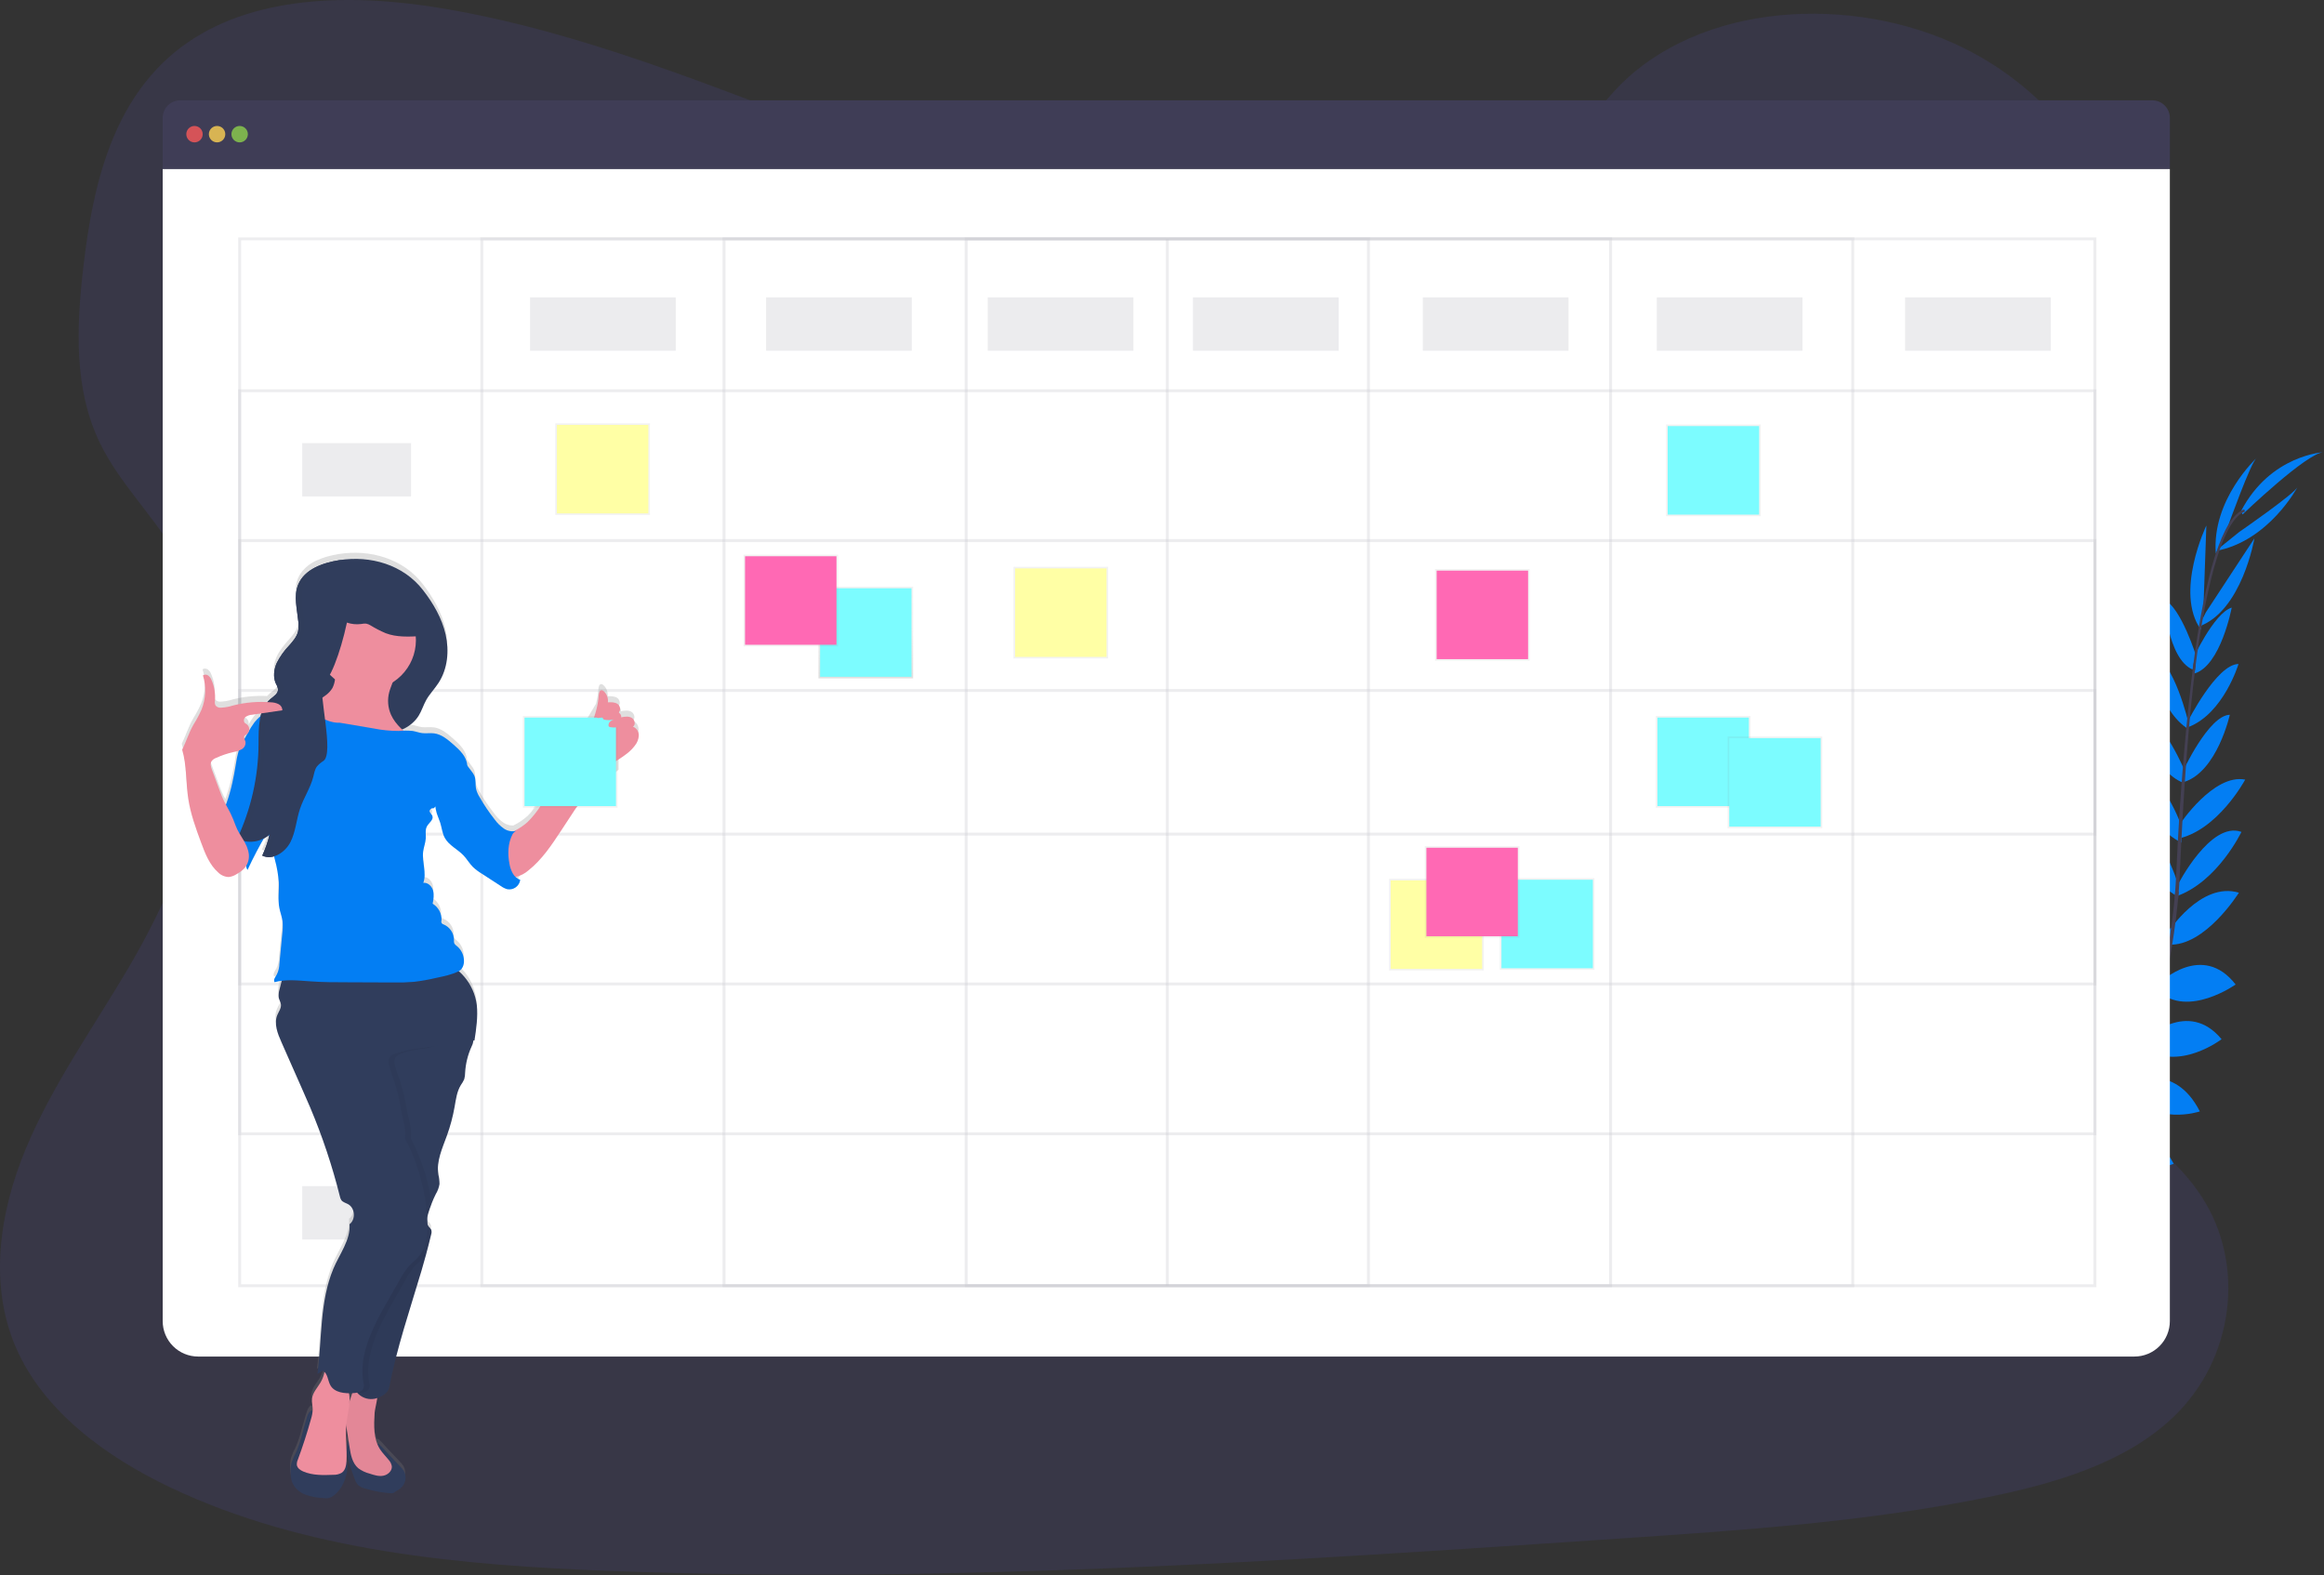 <svg width="785" height="532" viewBox="0 0 785 532" fill="none" xmlns="http://www.w3.org/2000/svg">
<rect x="0" y="0" width="785" height="532" fill="#333333" stroke="none"/>
<path opacity="0.1" d="M424.729 77.847C376.487 77.77 330.006 62.783 285.536 46.104C241.065 29.424 196.948 10.825 149.579 2.846C119.077 -2.284 84.485 -1.937 60.728 16.281C37.873 33.813 31.328 62.907 28.195 89.819C25.845 110.047 24.791 131.295 33.859 149.831C40.16 162.705 50.905 173.325 58.51 185.602C84.971 228.305 69.269 282.654 43.786 326.203C31.828 346.591 17.817 366.161 8.798 387.762C-0.22 409.363 -3.874 433.875 5.443 455.247C14.691 476.439 35.488 491.892 57.733 502.436C102.994 523.926 155.59 528.653 206.778 530.574C320.107 534.83 433.609 527.246 546.814 519.621C588.705 516.806 630.784 513.964 671.796 505.555C694.568 500.89 718.007 493.937 734.117 478.575C754.567 459.081 758.671 427.158 743.691 404.163C718.554 365.557 652.586 358.098 634.493 316.38C624.531 293.413 632.989 267.161 645.488 245.074C672.309 197.734 718.582 155.391 719.213 102.345C719.643 65.909 695.414 30.298 659.339 14.354C621.516 -2.381 570.051 1.737 543.687 32.572C516.54 64.322 467.328 77.916 424.729 77.847Z" fill="#6C63FF"/>
<path d="M664.697 433.958C664.697 433.958 656.177 428.336 647.734 432.336C647.734 432.336 650.333 437.348 661.023 436.87L664.697 433.958Z" fill="#037EF3"/>
<path d="M665.744 434.263C665.744 434.263 668.337 444.135 661.841 450.852C661.841 450.852 657.931 446.776 661.841 436.807L665.744 434.263Z" fill="#037EF3"/>
<path d="M676.371 424.787C676.371 424.787 675.74 416.385 656.787 419.172C656.787 419.172 656.697 424.593 663.352 427.158C670.007 429.723 673.051 427.56 676.371 424.787Z" fill="#037EF3"/>
<path d="M677.536 424.724C677.536 424.724 685.557 427.303 678.409 445.085C678.409 445.085 673.12 443.899 672.17 436.828C671.221 429.757 674.063 427.303 677.536 424.724Z" fill="#037EF3"/>
<path d="M688.274 412.815C688.274 412.815 689.355 398.999 669.979 400.42C669.979 400.42 668.593 412.898 684.849 416.135L688.274 412.815Z" fill="#037EF3"/>
<path d="M701.078 397.217C701.078 397.217 698.416 381.564 679.054 386.23C679.054 386.23 678.978 399.768 697.91 400.954L701.078 397.217Z" fill="#037EF3"/>
<path d="M710.429 381.093C710.429 381.093 705.986 365.842 686.797 370.41C686.797 370.41 691.359 384.122 709.154 383.914L710.429 381.093Z" fill="#037EF3"/>
<path d="M719.316 365.349C719.316 365.349 714.97 349.523 696.44 354.258C696.44 354.258 702.624 369.294 718.096 368.032L719.316 365.349Z" fill="#037EF3"/>
<path d="M725.05 350.39C725.05 350.39 721.708 331.062 704.454 335.319C704.454 335.319 709.473 352.927 723.795 353.204L725.05 350.39Z" fill="#037EF3"/>
<path d="M730.415 332.317C730.415 332.317 726.408 312.803 708.925 318.452C708.925 318.452 715.781 336.885 729.181 334.979L730.415 332.317Z" fill="#037EF3"/>
<path d="M733.743 315.492C733.743 315.492 727.372 295.985 713.861 296.512C713.861 296.512 720.377 317.121 732.578 319.388L733.743 315.492Z" fill="#037EF3"/>
<path d="M735.857 299.084C735.857 299.084 728.925 275.597 717.93 277.406C717.93 277.406 722.727 295.361 735.469 302.737L735.857 299.084Z" fill="#037EF3"/>
<path d="M737.036 279.479C737.036 279.479 730.54 259.902 719.705 259.126C719.705 259.126 724.128 278.384 736.814 284.561L737.036 279.479Z" fill="#037EF3"/>
<path d="M738.374 261.226C738.374 261.226 730.27 241.629 723.123 241.192C723.123 241.192 726.637 260.478 737.68 264.443L738.374 261.226Z" fill="#037EF3"/>
<path d="M739.268 244.229C739.268 244.229 734.263 222.919 727.122 221.186C727.122 221.186 728.107 238.586 738.554 245.816L739.268 244.229Z" fill="#037EF3"/>
<path d="M741.964 221.983C741.964 221.983 736.724 205.026 730.921 202.441C730.921 202.441 732.072 222.433 740.627 226.135L741.964 221.983Z" fill="#037EF3"/>
<path d="M744.204 207.376L745.264 177.471C745.264 177.471 734.436 200.035 743.406 212.652L744.204 207.376Z" fill="#037EF3"/>
<path d="M752.585 177.658C752.585 177.658 760.39 155.814 762.29 154.601C762.29 154.601 746.969 168.764 748.467 186.995L752.585 177.658Z" fill="#037EF3"/>
<path d="M688.801 412.718C688.801 412.718 702.541 410.915 702.125 430.34C702.125 430.34 689.709 432.357 685.66 416.302L688.801 412.718Z" fill="#037EF3"/>
<path d="M701.723 396.697C701.723 396.697 717.604 396.642 716.28 416.524C716.28 416.524 702.956 418.901 698.554 400.448L701.723 396.697Z" fill="#037EF3"/>
<path d="M710.582 382.361C710.582 382.361 724.994 375.602 734.221 393.044C734.221 393.044 720.904 398.68 709.313 385.176L710.582 382.361Z" fill="#037EF3"/>
<path d="M719.642 365.495C719.642 365.495 734.394 358.299 743.06 375.346C743.06 375.346 727.691 380.642 718.422 368.192L719.642 365.495Z" fill="#037EF3"/>
<path d="M724.862 350.805C724.862 350.805 739.067 337.239 750.401 350.965C750.401 350.965 735.892 362.126 724.204 353.828L724.862 350.805Z" fill="#037EF3"/>
<path d="M729.611 331.853C729.611 331.853 743.905 317.988 755.15 332.49C755.15 332.49 739.108 343.88 729.105 334.764L729.611 331.853Z" fill="#037EF3"/>
<path d="M732.287 314.938C732.287 314.938 743.295 297.607 756.252 301.482C756.252 301.482 744.834 319.832 732.412 319.014L732.287 314.938Z" fill="#037EF3"/>
<path d="M735.531 298.973C735.531 298.973 746.623 277.143 757.111 280.949C757.111 280.949 749.118 297.725 735.247 302.654L735.531 298.973Z" fill="#037EF3"/>
<path d="M736.294 278.377C736.294 278.377 747.697 261.199 758.38 263.292C758.38 263.292 749.063 280.713 735.191 283.347L736.294 278.377Z" fill="#037EF3"/>
<path d="M737.167 260.838C737.167 260.838 745.999 241.566 753.188 241.393C753.188 241.393 748.945 260.54 737.757 264.083L737.167 260.838Z" fill="#037EF3"/>
<path d="M738.914 243.806C738.914 243.806 748.737 224.284 756.12 224.25C756.12 224.25 751.094 240.936 739.247 245.525L738.914 243.806Z" fill="#037EF3"/>
<path d="M740.398 223.182C740.398 223.182 747.746 207.03 753.826 205.2C753.826 205.2 750.151 224.887 741.202 227.466L740.398 223.182Z" fill="#037EF3"/>
<path d="M745.084 206.808L761.5 181.796C761.5 181.796 757.299 206.468 742.685 211.605L745.084 206.808Z" fill="#037EF3"/>
<path d="M756.356 179.668C756.356 179.668 775.441 166.497 776.127 164.362C776.127 164.362 766.422 182.815 748.398 186.073L756.356 179.668Z" fill="#037EF3"/>
<path d="M757.493 173.741C757.493 173.741 779.406 152.674 785 152.702C785 152.702 766.928 153.526 756.966 172.618L757.493 173.741Z" fill="#037EF3"/>
<path d="M740.605 226.309L741.403 226.413C745.52 194.177 751.524 175.114 758.31 172.77L758.047 172.015C750.858 174.51 744.827 193.283 740.605 226.309Z" fill="#444053"/>
<path d="M734.554 303.375L735.76 303.479C736.009 300.47 736.204 297.385 736.335 294.321C737.486 267.639 739.275 243.147 741.618 224.783L740.924 223.917C738.574 242.315 736.287 267.556 735.136 294.266C734.997 297.316 734.803 300.38 734.554 303.375Z" fill="#444053"/>
<path d="M642.195 449.306C642.41 449.209 663.643 439.733 685.681 417.113C698.591 403.867 709.319 388.658 717.466 372.053C727.649 351.305 733.861 325.808 735.947 301.039L734.692 301.628C730.013 357.218 704.703 395.214 684.572 415.9C662.749 438.319 641.758 447.705 641.55 447.788L642.195 449.306Z" fill="#444053"/>
<path d="M726.998 33.882H60.888C59.314 33.882 57.804 34.507 56.692 35.62C55.579 36.733 54.954 38.242 54.954 39.816V57.105H732.932V39.816C732.932 38.242 732.306 36.733 731.194 35.62C730.081 34.507 728.571 33.882 726.998 33.882Z" fill="#3F3D56"/>
<path d="M54.954 57.105V446.173C54.954 449.346 56.214 452.39 58.458 454.634C60.702 456.878 63.745 458.138 66.919 458.138H720.966C724.14 458.138 727.183 456.878 729.427 454.634C731.671 452.39 732.932 449.346 732.932 446.173V57.105H54.954Z" fill="white"/>
<path opacity="0.8" d="M65.699 48.086C67.23 48.086 68.472 46.845 68.472 45.313C68.472 43.782 67.23 42.54 65.699 42.54C64.167 42.54 62.926 43.782 62.926 45.313C62.926 46.845 64.167 48.086 65.699 48.086Z" fill="#FA5959"/>
<path opacity="0.8" d="M73.324 48.086C74.856 48.086 76.097 46.845 76.097 45.313C76.097 43.782 74.856 42.54 73.324 42.54C71.793 42.54 70.551 43.782 70.551 45.313C70.551 46.845 71.793 48.086 73.324 48.086Z" fill="#FED253"/>
<path opacity="0.8" d="M80.95 48.086C82.481 48.086 83.723 46.845 83.723 45.313C83.723 43.782 82.481 42.54 80.95 42.54C79.418 42.54 78.177 43.782 78.177 45.313C78.177 46.845 79.418 48.086 80.95 48.086Z" fill="#8CCF4D"/>
<g opacity="0.3">
<path opacity="0.3" d="M707.629 80.668H80.95V434.215H707.629V80.668Z" stroke="#3F3D56" stroke-miterlimit="10"/>
<path opacity="0.3" d="M625.828 80.668H162.751V434.215H625.828V80.668Z" stroke="#3F3D56" stroke-miterlimit="10"/>
<path opacity="0.3" d="M544.027 80.668H244.552V434.215H544.027V80.668Z" stroke="#3F3D56" stroke-miterlimit="10"/>
<path opacity="0.3" d="M462.226 80.668H326.353V434.215H462.226V80.668Z" stroke="#3F3D56" stroke-miterlimit="10"/>
<path opacity="0.3" d="M394.289 80.668V434.215" stroke="#3F3D56" stroke-miterlimit="10"/>
<path opacity="0.3" d="M707.629 131.967H80.95V382.916H707.629V131.967Z" stroke="#3F3D56" stroke-miterlimit="10"/>
<path opacity="0.3" d="M707.629 182.573H80.95V332.31H707.629V182.573Z" stroke="#3F3D56" stroke-miterlimit="10"/>
<path opacity="0.3" d="M707.629 233.178H80.95V281.704H707.629V233.178Z" stroke="#3F3D56" stroke-miterlimit="10"/>
</g>
<path opacity="0.1" d="M228.261 100.425H179.042V118.449H228.261V100.425Z" fill="#3F3D56"/>
<path opacity="0.1" d="M138.834 149.644H102.093V167.668H138.834V149.644Z" fill="#3F3D56"/>
<path opacity="0.1" d="M307.982 100.425H258.763V118.449H307.982V100.425Z" fill="#3F3D56"/>
<path opacity="0.1" d="M382.851 100.425H333.632V118.449H382.851V100.425Z" fill="#3F3D56"/>
<path opacity="0.1" d="M452.174 100.425H402.955V118.449H452.174V100.425Z" fill="#3F3D56"/>
<path opacity="0.1" d="M529.815 100.425H480.596V118.449H529.815V100.425Z" fill="#3F3D56"/>
<path opacity="0.1" d="M608.844 100.425H559.624V118.449H608.844V100.425Z" fill="#3F3D56"/>
<path opacity="0.1" d="M692.724 100.425H643.505V118.449H692.724V100.425Z" fill="#3F3D56"/>
<path d="M308.433 198.136H276.454V229.095H308.433V198.136Z" fill="url(#paint0_linear)"/>
<path d="M307.885 198.669H277.009V228.561H307.885V198.669Z" fill="#7CFCFF"/>
<path d="M374.317 191.425H342.339V222.385H374.317V191.425Z" fill="url(#paint1_linear)"/>
<path d="M373.77 191.959H342.893V221.851H373.77V191.959Z" fill="#FFFFA5"/>
<path d="M501.178 296.796H469.2V327.756H501.178V296.796Z" fill="url(#paint2_linear)"/>
<path d="M500.631 297.33H469.754V327.222H500.631V297.33Z" fill="#FFFFA5"/>
<path d="M219.547 142.962H187.568V173.921H219.547V142.962Z" fill="url(#paint3_linear)"/>
<path d="M218.992 143.495H188.116V173.387H218.992V143.495Z" fill="#FFFFA5"/>
<path d="M283.088 187.328H251.11V218.288H283.088V187.328Z" fill="url(#paint4_linear)"/>
<path d="M282.534 187.862H251.657V217.754H282.534V187.862Z" fill="#FF69B4"/>
<path d="M538.585 296.574H506.606V327.534H538.585V296.574Z" fill="url(#paint5_linear)"/>
<path d="M538.037 297.108H507.161V327H538.037V297.108Z" fill="#7CFCFF"/>
<path d="M594.736 143.371H562.758V174.33H594.736V143.371Z" fill="url(#paint6_linear)"/>
<path d="M594.189 143.904H563.312V173.796H594.189V143.904Z" fill="#7CFCFF"/>
<path d="M591.27 241.809H559.292V272.769H591.27V241.809Z" fill="url(#paint7_linear)"/>
<path d="M590.723 242.343H559.846V272.235H590.723V242.343Z" fill="#7CFCFF"/>
<path d="M615.533 248.741H583.555V279.701H615.533V248.741Z" fill="url(#paint8_linear)"/>
<path d="M614.986 249.275H584.109V279.167H614.986V249.275Z" fill="#7CFCFF"/>
<path d="M513.241 285.767H481.262V316.726H513.241V285.767Z" fill="url(#paint9_linear)"/>
<path d="M512.686 286.301H481.809V316.193H512.686V286.301Z" fill="#FF69B4"/>
<path d="M516.707 192.181H484.728V223.14H516.707V192.181Z" fill="url(#paint10_linear)"/>
<path d="M516.152 192.715H485.276V222.607H516.152V192.715Z" fill="#FF69B4"/>
<path opacity="0.1" d="M138.834 198.17H102.093V216.194H138.834V198.17Z" fill="#3F3D56"/>
<path opacity="0.1" d="M138.834 248.776H102.093V266.8H138.834V248.776Z" fill="#3F3D56"/>
<path opacity="0.1" d="M138.834 299.382H102.093V317.406H138.834V299.382Z" fill="#3F3D56"/>
<path opacity="0.1" d="M138.834 349.988H102.093V368.011H138.834V349.988Z" fill="#3F3D56"/>
<path opacity="0.1" d="M138.834 400.593H102.093V418.617H138.834V400.593Z" fill="#3F3D56"/>
<path d="M213.703 243.376C214.729 242.724 214.32 240.977 213.266 240.374C212.212 239.771 210.902 239.972 209.717 240.208C209.767 239.906 209.721 239.595 209.584 239.321C209.447 239.047 209.226 238.824 208.954 238.683V238.419C209.648 237.726 209.384 236.34 208.538 235.73C207.693 235.119 206.375 235.092 205.239 235.147C205.319 234.458 205.236 233.76 204.995 233.109C204.754 232.458 204.362 231.874 203.852 231.404C203.653 231.189 203.381 231.058 203.09 231.036C202.396 231.036 202.202 231.924 202.154 232.582C202.022 234.312 201.736 236.026 201.301 237.705L179.755 273.753C177.357 277.219 184.809 266.821 182.411 270.322C181.196 272.227 179.773 273.992 178.168 275.583C176.727 276.869 175.115 277.949 173.378 278.793C172.218 278.827 171.075 278.502 170.106 277.864C168.889 277.011 167.824 275.959 166.958 274.751C165.08 272.364 163.382 269.841 161.877 267.202C161.355 266.367 160.963 265.458 160.713 264.505C160.394 263.008 160.712 261.386 160.123 259.979C159.872 259.454 159.561 258.961 159.194 258.509L157.704 256.533V256.443C157.537 253.518 155.16 251.258 152.941 249.331C151.056 247.681 149.011 245.962 146.522 245.643C145.191 245.469 143.825 245.726 142.494 245.559C141.406 245.421 140.373 245.012 139.292 244.832C138.251 244.689 137.197 244.669 136.151 244.769L135.708 244.36C138.008 243.388 139.963 241.746 141.316 239.646C142.342 237.989 142.903 236.076 143.853 234.371C145.011 232.291 146.73 230.572 148.013 228.575C151.111 223.841 151.68 217.747 150.425 212.229C149.17 206.711 146.231 201.699 142.799 197.228C136.144 188.618 124.983 185.443 114.474 187.106C113.781 187.217 113.088 187.349 112.394 187.502C110.626 187.874 108.901 188.424 107.244 189.145C105.002 190.062 103.056 191.581 101.622 193.533C101.235 194.103 100.907 194.712 100.644 195.349C100.451 195.836 100.293 196.336 100.173 196.846C99.85 198.386 99.764 199.966 99.916 201.533C99.958 202.066 100.013 202.6 100.076 203.134L100.18 203.938C100.249 204.472 100.325 205.006 100.402 205.539C100.512 206.344 100.616 207.148 100.693 207.938C100.754 208.497 100.784 209.06 100.783 209.623C100.783 209.768 100.783 209.907 100.783 210.045C100.758 210.464 100.696 210.879 100.596 211.286C100.541 211.51 100.472 211.73 100.388 211.945C100.138 212.582 99.81 213.185 99.41 213.74C98.87 214.494 98.284 215.214 97.656 215.896L97.053 216.589C96.852 216.818 96.658 217.054 96.457 217.283C95.665 218.207 94.939 219.187 94.287 220.215C93.969 220.732 93.684 221.27 93.435 221.823C93.245 222.243 93.081 222.673 92.942 223.113C92.766 223.702 92.641 224.305 92.568 224.915C92.568 225.068 92.568 225.22 92.526 225.373C92.526 225.671 92.526 225.976 92.526 226.281C92.542 226.583 92.574 226.884 92.624 227.182C92.672 227.478 92.742 227.77 92.832 228.055C92.918 228.345 93.027 228.628 93.157 228.901C93.157 228.977 93.227 229.054 93.268 229.13L93.379 229.359C93.455 229.511 93.532 229.657 93.601 229.809C93.706 230.03 93.782 230.263 93.83 230.503C93.83 230.579 93.83 230.662 93.83 230.745C93.83 230.828 93.83 230.925 93.83 231.009C93.719 231.705 93.354 232.335 92.804 232.776C92.665 232.908 92.526 233.026 92.381 233.151L92.159 233.331L91.709 233.684L91.279 234.031C90.901 234.348 90.551 234.695 90.232 235.071C86.329 234.862 82.416 235.245 78.627 236.208C77.281 236.646 75.882 236.9 74.468 236.963C74.129 236.995 73.787 236.942 73.472 236.811C73.158 236.679 72.881 236.472 72.665 236.208C72.425 235.688 72.36 235.104 72.478 234.544C72.665 232.223 72.285 229.891 71.369 227.75C71.148 227.124 70.765 226.567 70.26 226.135C70.002 225.926 69.685 225.804 69.354 225.786C69.022 225.769 68.694 225.857 68.416 226.038C69.588 229.831 69.42 233.912 67.938 237.594C67.177 239.33 66.284 241.006 65.269 242.606C63.688 245.303 62.801 248.388 61.394 251.182C62.967 256.513 62.614 262.204 63.473 267.708C64.243 272.831 66.031 277.739 67.827 282.599C69.213 286.266 70.655 290.093 73.594 292.671C74.542 293.627 75.82 294.183 77.165 294.224C78.16 294.101 79.111 293.74 79.937 293.17C80.795 292.703 81.585 292.123 82.287 291.444C82.547 291.16 82.779 290.851 82.981 290.522C83.067 290.987 83.243 291.43 83.501 291.826C85.192 288.179 87.05 284.616 89.046 281.129C89.641 280.812 90.199 280.431 90.71 279.992C90.71 280.117 90.773 280.242 90.807 280.367C90.717 280.699 90.634 281.06 90.544 281.372C90.454 281.684 90.35 282.016 90.253 282.328C90.156 282.64 90.107 282.793 90.031 283.022C89.955 283.25 89.844 283.576 89.74 283.853C89.636 284.131 89.518 284.457 89.4 284.755C89.282 285.053 89.241 285.184 89.15 285.392C88.936 285.919 88.714 286.432 88.457 286.945C88.65 287.039 88.85 287.12 89.053 287.188L89.185 287.229C89.365 287.286 89.548 287.333 89.733 287.368H89.934C90.069 287.389 90.206 287.403 90.343 287.41H90.495H90.946C91.442 287.388 91.933 287.304 92.409 287.16L92.679 288.269C93.371 290.762 93.816 293.316 94.01 295.895C94.142 298.806 93.636 301.767 94.197 304.63C94.481 306.12 95.057 307.548 95.265 309.045C95.399 310.456 95.373 311.877 95.189 313.281C94.865 316.682 94.541 320.086 94.218 323.492C94.188 324.743 93.89 325.972 93.344 327.097C92.866 327.929 92.09 328.879 92.575 329.704C93.374 329.491 94.187 329.336 95.008 329.239C94.71 330.321 94.44 331.409 94.183 332.504C93.933 333.318 93.867 334.178 93.989 335.021C94.162 335.811 94.682 336.525 94.738 337.329C94.863 338.577 93.996 339.679 93.518 340.837C92.298 343.79 93.594 347.118 94.904 350.043L98.731 358.722L101.871 365.842C102.8 367.921 103.736 370.07 104.644 372.206C108.737 381.927 112.079 391.948 114.64 402.181C114.726 402.645 114.903 403.088 115.16 403.484C115.687 404.177 116.651 404.399 117.434 404.829C119.784 406.125 120.055 409.993 117.906 411.602C118.342 416.815 114.439 421.855 112.429 426.679C107.798 437.771 108.637 450.291 107.05 462.214L108.845 461.168C109.058 461.263 109.254 461.392 109.427 461.549C109.386 461.771 109.337 462.002 109.282 462.242C109.039 463.256 108.651 464.229 108.131 465.133C107.084 466.928 105.483 468.53 105.24 470.596C105.095 471.843 105.476 473.091 105.469 474.346C105.469 474.464 105.469 474.575 105.469 474.693C105.31 474.54 105.067 474.554 104.707 474.838C104.142 475.431 103.751 476.167 103.577 476.966C103.265 477.861 103.015 478.769 102.765 479.677L101.837 482.88C101.362 484.81 100.734 486.699 99.958 488.529C99.294 489.755 98.738 491.035 98.294 492.356C98.047 493.433 97.951 494.539 98.01 495.642C97.992 496.699 98.144 497.752 98.46 498.761C98.877 499.755 99.495 500.651 100.277 501.392C101.059 502.134 101.987 502.704 103.001 503.066C105.032 503.78 107.159 504.182 109.31 504.259C109.861 504.329 110.42 504.313 110.966 504.21C111.551 504.042 112.096 503.756 112.568 503.371C115.493 501.222 117.004 497.271 117.268 493.666C117.194 492.922 117.062 492.185 116.873 491.462C117.053 487.517 116.478 483.552 116.776 479.621C116.838 480.072 116.9 480.516 116.97 480.959L117.663 485.375C117.622 485.218 117.541 485.075 117.427 484.959C116.914 486.594 116.824 488.333 117.164 490.013C117.509 491.685 117.996 493.324 118.62 494.914L119.562 497.548C119.79 498.343 120.171 499.085 120.685 499.732C121.51 500.64 122.765 500.98 123.971 501.271C126.564 502.028 129.233 502.493 131.93 502.657C132.29 502.7 132.655 502.632 132.976 502.463C133.141 502.341 133.299 502.209 133.448 502.068C133.687 501.896 133.943 501.748 134.21 501.624C135.369 501.015 136.244 499.978 136.65 498.734C136.846 498.115 136.906 497.461 136.829 496.817C136.751 496.172 136.537 495.552 136.2 494.997C135.885 494.529 135.525 494.093 135.125 493.694L130.384 488.668C129.659 487.807 128.886 486.988 128.068 486.214C127.971 486.114 127.85 486.039 127.718 485.996C127.585 485.952 127.444 485.941 127.306 485.964C126.016 482.748 126.183 478.991 126.405 475.462C126.474 474.408 127.049 472.225 127.278 470.429C128.193 470.12 129.045 469.651 129.794 469.043C130.517 468.515 131.03 467.749 131.243 466.88C133.635 454.665 137.482 442.825 141.115 430.922C141.475 429.75 141.808 428.572 142.176 427.4C142.328 426.901 142.467 426.395 142.612 425.889C142.758 425.383 142.855 425.071 142.973 424.662C143.167 423.969 143.361 423.276 143.548 422.582C143.604 422.395 143.652 422.208 143.708 422.021C143.704 421.984 143.704 421.947 143.708 421.91C143.936 421.057 144.158 420.205 144.401 419.352C144.484 419.019 144.574 418.7 144.657 418.368C144.928 417.286 145.198 416.191 145.455 415.103C145.497 414.952 145.529 414.799 145.552 414.645C145.645 414.26 145.619 413.856 145.475 413.487C145.406 413.344 145.315 413.213 145.205 413.099C145.129 413.009 145.046 412.919 144.962 412.836C144.879 412.753 144.782 412.642 144.699 412.538C144.48 412.269 144.315 411.961 144.214 411.629C144.214 411.297 144.214 410.936 144.214 410.631C144.214 410.326 144.172 409.938 144.151 409.577C144.225 409.109 144.33 408.646 144.463 408.191C144.546 407.921 144.637 407.65 144.72 407.38C144.803 407.11 144.928 406.687 145.039 406.375C145.453 405.902 145.678 405.292 145.669 404.662C146.099 403.59 146.573 402.539 147.091 401.508C147.729 400.464 148.16 399.306 148.359 398.098C148.356 397.006 148.221 395.919 147.957 394.86C147.264 390.354 149.344 385.966 150.876 381.689C152.012 378.534 152.875 375.287 153.454 371.984C153.905 369.453 154.217 366.798 155.569 364.608C156.015 363.993 156.396 363.333 156.706 362.639C156.915 361.914 157.018 361.162 157.011 360.407C157.181 357.346 157.922 354.343 159.194 351.554C159.476 351.014 159.668 350.431 159.763 349.828C159.766 349.789 159.766 349.749 159.763 349.71V349.544L160.116 349.488C160.719 345.669 161.329 341.412 160.914 337.565C160.373 333.108 158.202 329.009 154.82 326.057H154.889C156.082 325.454 156.616 323.978 156.636 322.674C156.639 321.687 156.42 320.711 155.995 319.82C155.571 318.928 154.951 318.144 154.182 317.524C153.839 317.31 153.553 317.015 153.35 316.664C153.235 316.304 153.2 315.923 153.246 315.548C153.252 314.416 152.921 313.308 152.295 312.365C151.669 311.422 150.777 310.686 149.732 310.252C149.515 310.191 149.317 310.077 149.156 309.919C148.978 309.613 148.924 309.251 149.004 308.907C149.068 307.781 148.824 306.659 148.297 305.663C147.771 304.666 146.982 303.831 146.016 303.25C146.293 301.767 146.571 300.214 146.148 298.758C145.725 297.302 144.359 295.985 142.862 296.193C144.082 292.865 142.349 289.164 142.806 285.649C143.007 284.138 143.611 282.689 143.687 281.171C143.756 279.784 143.416 278.301 144.089 277.094C144.761 275.888 146.349 274.945 145.94 273.628C145.766 273.067 145.247 272.679 145.004 272.131C144.761 271.583 145.732 270.744 146.231 271.05C146.467 270.869 146.702 270.682 146.924 270.488C146.997 271.193 147.136 271.889 147.34 272.568C147.68 273.705 148.2 274.772 148.553 275.902C149.094 277.628 149.246 279.5 150.12 281.081C151.506 283.611 154.439 284.866 156.421 286.966C157.586 288.193 158.425 289.739 159.624 290.904C160.535 291.754 161.534 292.505 162.605 293.143L169.01 297.302C169.675 297.785 170.415 298.152 171.201 298.39C171.7 298.485 172.212 298.478 172.708 298.368C173.203 298.259 173.671 298.049 174.083 297.753C174.495 297.456 174.842 297.079 175.104 296.644C175.365 296.209 175.535 295.725 175.603 295.222C175.014 295.014 174.477 294.681 174.029 294.245C174.12 294.245 174.21 294.245 174.3 294.203C175.821 293.805 177.229 293.058 178.411 292.02C182.972 288.387 186.251 283.431 189.454 278.557C192.809 273.448 208.954 259.93 208.954 259.93V254.454C211.009 253.263 212.831 251.71 214.334 249.871C215.144 248.891 215.618 247.676 215.686 246.405C215.717 245.756 215.541 245.113 215.185 244.569C214.829 244.025 214.31 243.607 213.703 243.376ZM79.424 256.513C79.115 258.504 78.734 260.482 78.281 262.447C77.782 264.718 77.143 266.957 76.367 269.15L76.118 269.843C75.889 269.414 75.66 268.991 75.424 268.554C74.905 267.466 74.482 266.336 74.038 265.206L71.362 257.996C71.016 257.06 70.669 255.979 71.189 255.119C71.57 254.593 72.102 254.194 72.714 253.975C74.595 253.112 76.561 252.446 78.579 251.986C79.217 251.858 79.847 251.691 80.464 251.487C79.967 253.127 79.619 254.809 79.424 256.513ZM82.385 247.501C82.295 247.341 82.248 247.16 82.248 246.977C82.248 246.794 82.295 246.614 82.385 246.454C82.585 246.252 82.82 246.088 83.078 245.969L83.279 245.83C83.001 246.405 82.689 246.96 82.385 247.521V247.501ZM87.93 239.66C87.143 240.313 86.428 241.047 85.795 241.851C85.117 242.747 84.505 243.693 83.965 244.679C84.047 244.296 84.019 243.897 83.884 243.529C83.749 243.161 83.513 242.839 83.203 242.599C82.957 242.465 82.725 242.307 82.509 242.128C82.278 241.819 82.178 241.431 82.233 241.049C82.287 240.666 82.492 240.322 82.8 240.09C83.438 239.652 84.184 239.398 84.956 239.355L88.152 238.884C88.055 239.154 87.993 239.417 87.923 239.681L87.93 239.66ZM117.85 471.649C117.906 470.691 117.844 469.729 117.663 468.786C118.058 468.786 118.453 468.786 118.841 468.786C118.516 469.708 118.183 470.686 117.85 471.649Z" fill="url(#paint11_linear)"/>
<path d="M114.592 189.186C109.046 190.08 102.877 192.215 100.728 197.415C99.126 201.345 100.367 205.768 100.776 209.99C100.931 211.104 100.891 212.237 100.658 213.338C100.201 215.12 98.939 216.562 97.719 217.941C96.024 219.693 94.601 221.688 93.497 223.861C92.499 226.08 92.18 228.714 93.213 230.932C93.564 231.502 93.8 232.136 93.906 232.797C93.976 234.239 92.464 235.154 91.355 236.076C87.196 239.542 87.369 245.781 87.335 251.209C87.271 262.277 84.814 273.2 80.132 283.23C81.886 284.118 83.868 284.457 85.818 284.202C87.769 283.948 89.597 283.111 91.064 281.801C90.488 284.266 89.656 286.664 88.582 288.956C92.104 290.661 96.353 287.86 98.121 284.366C99.889 280.873 100.097 276.81 101.352 273.101C102.606 269.393 104.818 266.169 105.795 262.433C106.107 261.199 106.301 259.882 107.057 258.856C107.694 258.113 108.442 257.475 109.275 256.963C112.932 254.324 115.673 250.608 117.116 246.336C121.427 247.286 125.83 248.242 130.225 247.84C134.62 247.438 139.112 245.449 141.434 241.691C142.46 240.034 143.015 238.128 143.964 236.423C145.129 234.343 146.841 232.624 148.124 230.634C151.216 225.899 151.784 219.82 150.529 214.302C149.275 208.784 146.37 203.792 142.904 199.321C136.263 190.697 125.102 187.502 114.592 189.186Z" fill="#303D5C"/>
<path d="M79.591 258.523C79.279 260.506 78.898 262.488 78.454 264.45C77.951 266.719 77.312 268.955 76.541 271.147C76.087 272.107 75.88 273.164 75.938 274.225C76.075 274.874 76.326 275.493 76.679 276.055C79.21 280.554 82.634 284.9 82.918 290.058C82.988 291.34 82.918 292.734 83.612 293.794C85.567 289.584 87.725 285.48 90.087 281.483C92.554 277.323 95.3 273.067 96.007 268.256C96.289 265.998 96.258 263.712 95.916 261.462C95.591 258.932 95.022 256.339 93.483 254.315C91.806 252.124 87.244 248.818 84.243 249.504C80.756 250.301 80.035 255.701 79.591 258.523Z" fill="#037EF3"/>
<path d="M168.941 282.772C172.255 281.42 175.638 279.999 178.265 277.559C179.87 275.968 181.293 274.203 182.508 272.297L190.307 261.046C192.151 258.37 194.057 255.563 194.466 252.339C199.033 247.517 201.785 241.259 202.251 234.634C202.306 233.976 202.528 233.109 203.187 233.088C203.478 233.11 203.751 233.241 203.949 233.456C204.459 233.925 204.85 234.508 205.091 235.157C205.332 235.807 205.416 236.504 205.336 237.192C206.473 237.137 207.707 237.109 208.636 237.775C209.565 238.44 209.814 240.09 208.816 240.638C209.15 240.739 209.435 240.959 209.618 241.257C209.801 241.555 209.868 241.909 209.807 242.253C211 242.017 212.31 241.823 213.363 242.419C214.417 243.015 214.819 244.762 213.8 245.414C214.394 245.644 214.903 246.051 215.257 246.581C215.61 247.111 215.792 247.737 215.776 248.374C215.712 249.645 215.238 250.862 214.424 251.84C211.429 255.861 206.147 257.483 202.674 261.102C201.533 262.367 200.509 263.734 199.617 265.185L189.558 280.491C186.362 285.344 183.083 290.314 178.522 293.933C177.34 294.971 175.933 295.719 174.411 296.117C173.649 296.309 172.85 296.299 172.093 296.089C171.335 295.879 170.646 295.475 170.092 294.917C169.087 293.774 168.934 292.144 168.837 290.612C168.671 288.034 169.115 285.372 168.941 282.772Z" fill="#EE8E9E"/>
<path d="M135.257 495.358C135.659 495.755 136.019 496.191 136.332 496.661C136.668 497.215 136.883 497.834 136.96 498.477C137.038 499.12 136.977 499.773 136.783 500.39C136.381 501.633 135.507 502.669 134.349 503.274C134.079 503.396 133.821 503.545 133.58 503.718C133.432 503.863 133.275 503.997 133.108 504.12C132.785 504.282 132.422 504.349 132.062 504.314C129.369 504.143 126.702 503.678 124.11 502.928C122.918 502.63 121.656 502.29 120.824 501.389C120.31 500.742 119.929 500 119.701 499.205L118.759 496.578C118.14 494.99 117.655 493.353 117.31 491.684C116.966 490.006 117.056 488.269 117.573 486.637C117.807 486.929 117.93 487.295 117.92 487.67C118.197 489.438 118.891 491.116 119.944 492.564C120.164 492.927 120.43 493.26 120.734 493.555C121.423 494.084 122.238 494.426 123.098 494.547C124.754 494.906 126.438 495.122 128.131 495.191C128.365 495.223 128.604 495.195 128.824 495.108C129.096 494.957 129.301 494.71 129.4 494.415C129.642 493.743 129.642 493.007 129.4 492.335C128.942 491.053 127.687 490.214 127.091 488.994C126.641 488.093 127.258 487.101 128.173 487.864C128.994 488.636 129.769 489.455 130.495 490.318L135.257 495.358Z" fill="#303D5C"/>
<path d="M126.543 477.147C126.273 481.382 126.086 485.957 128.401 489.514C129.24 490.789 130.356 491.864 131.306 493.063C131.851 493.663 132.211 494.406 132.346 495.205C132.477 496.758 131.022 498.089 129.49 498.38C127.958 498.671 126.391 498.186 124.907 497.687C123.504 497.338 122.182 496.716 121.018 495.857C119.001 494.151 118.467 491.309 118.065 488.703L117.122 482.644C116.408 479.581 116.71 476.369 117.982 473.493L119.535 468.946C119.637 468.503 119.88 468.107 120.228 467.816C120.589 467.617 121.005 467.539 121.414 467.594C122.897 467.67 126.647 468.211 127.368 469.784C127.978 471.15 126.647 475.517 126.543 477.147Z" fill="#EE8E9E"/>
<path opacity="0.05" d="M126.543 477.147C126.273 481.382 126.086 485.957 128.401 489.514C129.24 490.789 130.356 491.864 131.306 493.063C131.851 493.663 132.211 494.406 132.346 495.205C132.477 496.758 131.022 498.089 129.49 498.38C127.958 498.671 126.391 498.186 124.907 497.687C123.504 497.338 122.182 496.716 121.018 495.857C119.001 494.151 118.467 491.309 118.065 488.703L117.122 482.644C116.408 479.581 116.71 476.369 117.982 473.493L119.535 468.946C119.637 468.503 119.88 468.107 120.228 467.816C120.589 467.617 121.005 467.539 121.414 467.594C122.897 467.67 126.647 468.211 127.368 469.784C127.978 471.15 126.647 475.517 126.543 477.147Z" fill="black"/>
<path d="M159.867 351.596C159.87 351.635 159.87 351.674 159.867 351.714C159.779 352.313 159.587 352.893 159.299 353.426C158.026 356.208 157.283 359.203 157.108 362.258C157.116 363.013 157.013 363.765 156.803 364.49C156.492 365.181 156.111 365.838 155.666 366.452C154.314 368.649 154.002 371.304 153.552 373.821C152.971 377.11 152.108 380.343 150.973 383.484C149.427 387.769 147.347 392.15 148.054 396.656C148.319 397.715 148.454 398.802 148.457 399.893C148.259 401.099 147.828 402.256 147.188 403.297C146.67 404.323 146.208 405.374 145.801 406.451C145.351 407.602 144.949 408.78 144.595 409.973C144.179 411.421 143.902 413.141 144.859 414.305C145.156 414.59 145.419 414.909 145.642 415.255C145.822 415.786 145.822 416.361 145.642 416.891C145.092 419.202 144.505 421.513 143.881 423.823C143.396 425.626 142.883 427.414 142.356 429.203C138.46 442.284 134.037 455.234 131.431 468.634C131.056 470.561 128.582 471.94 126.668 472.363C125.705 472.569 124.706 472.544 123.754 472.29C122.802 472.036 121.924 471.559 121.192 470.901C121.06 470.783 120.935 470.651 120.817 470.526C118.807 468.363 118.509 465.043 118.662 462.048C119.355 448.26 126.287 435.636 129.587 422.236C130.78 417.391 131.5 412.441 131.736 407.456C132.505 390.819 132.817 373.225 128.11 357.232C127.133 353.904 125.975 350.147 127.736 347.166C128.845 345.28 130.904 344.164 132.942 343.36C137.099 341.74 141.537 340.967 145.996 341.086C150.456 341.205 154.846 342.214 158.91 344.053C158.917 344.387 158.903 344.72 158.869 345.052C158.692 346.602 158.873 348.171 159.396 349.641C159.665 350.26 159.824 350.922 159.867 351.596Z" fill="#303D5C"/>
<path d="M102.87 481.41L101.989 484.613C101.52 486.539 100.894 488.424 100.118 490.249C99.454 491.474 98.897 492.754 98.454 494.075C98.207 495.152 98.111 496.258 98.169 497.361C98.151 498.416 98.303 499.467 98.62 500.474C99.035 501.466 99.653 502.361 100.433 503.101C101.214 503.841 102.141 504.41 103.154 504.772C105.184 505.486 107.311 505.886 109.462 505.957C110.013 506.034 110.573 506.02 111.119 505.915C111.704 505.747 112.249 505.462 112.72 505.077C115.646 502.935 117.15 498.983 117.414 495.372C117.338 494.529 117.173 493.697 116.921 492.89C116.693 492.585 114.481 493.833 115.431 494.879C116.817 496.418 112.734 495.621 110.655 495.489C109.741 495.411 108.835 495.263 107.944 495.046L104.575 494.352C103.473 494.117 102.204 493.735 101.802 492.682C101.4 491.628 102.26 490.366 102.925 489.34C104.686 486.616 105.143 483.282 105.552 480.065C105.629 479.434 106.419 475.337 104.79 476.599C104.231 477.195 103.841 477.93 103.66 478.727C103.362 479.594 103.112 480.502 102.87 481.41Z" fill="#303D5C"/>
<path opacity="0.05" d="M144.824 414.312C143.867 413.148 144.131 411.428 144.567 409.98C144.72 409.439 144.893 408.905 145.073 408.371L131.847 403.893C131.798 405.085 131.743 406.264 131.687 407.442C131.457 412.429 130.739 417.382 129.545 422.229C126.238 435.622 119.299 448.246 118.62 462.027C118.46 465.202 118.8 468.752 121.15 470.887C121.881 471.546 122.758 472.022 123.708 472.278C124.659 472.533 125.657 472.56 126.62 472.356C128.54 471.933 131.008 470.547 131.389 468.62C134.009 455.22 138.411 442.277 142.314 429.182C143.53 425.12 144.625 421.025 145.6 416.898C145.78 416.37 145.78 415.797 145.6 415.269C145.383 414.918 145.122 414.597 144.824 414.312Z" fill="black"/>
<path d="M108.277 466.88C107.23 468.682 105.636 470.277 105.393 472.342C105.248 473.583 105.629 474.831 105.622 476.086C105.571 477.124 105.387 478.151 105.074 479.143C103.785 483.797 102.301 488.386 100.624 492.91C100.348 493.494 100.226 494.138 100.27 494.782C100.437 495.843 101.47 496.543 102.454 496.966C105.608 498.311 109.157 498.221 112.582 498.082C113.578 498.123 114.565 497.882 115.431 497.389C116.658 496.55 116.963 494.893 117.039 493.41C117.275 489.112 116.547 484.793 117.039 480.522C117.213 478.963 117.539 477.431 117.781 475.885C118.121 473.736 118.294 471.476 117.587 469.417C117.002 467.939 116.182 466.565 115.161 465.348C114.259 464.029 113.119 462.891 111.799 461.992C111.397 461.757 110.253 461.022 109.844 461.479C109.636 461.715 109.726 462.346 109.698 462.637C109.644 463.085 109.566 463.529 109.462 463.968C109.209 464.991 108.81 465.971 108.277 466.88Z" fill="#EE8E9E"/>
<path opacity="0.05" d="M133.69 356.961C133.073 357.8 133.198 358.965 133.448 359.977C133.885 361.807 134.619 363.561 135.216 365.343C136.191 368.541 136.951 371.802 137.489 375.103C138.044 378.084 139.222 381.405 138.744 384.406C142.36 391.288 144.737 398.752 145.766 406.458C146.037 408.434 141.649 410.985 141.732 412.974C141.898 416.94 145.059 417.258 142.73 420.42C142.612 420.579 143.604 424.121 143.472 424.274C142.522 425.418 141.316 426.354 140.297 427.4C138.983 428.889 137.858 430.536 136.949 432.301C130.918 443.199 122.197 455.552 124.886 467.719C124.941 468.157 124.86 468.601 124.654 468.991C124.449 469.382 124.128 469.7 123.736 469.902C122.939 470.285 122.068 470.487 121.185 470.491H120.769C118.758 468.329 118.46 465.008 118.613 462.013C119.306 448.225 126.238 435.601 129.538 422.201C130.731 417.356 131.451 412.406 131.687 407.422C132.456 390.784 132.768 373.19 128.061 357.197C127.084 353.87 125.926 350.112 127.687 347.131C128.796 345.246 130.855 344.13 132.893 343.326C137.05 341.706 141.488 340.933 145.947 341.052C150.407 341.171 154.797 342.18 158.862 344.019C158.868 344.352 158.854 344.685 158.82 345.017C158.644 346.567 158.824 348.137 159.347 349.606C159.637 350.235 159.814 350.912 159.867 351.603C159.867 351.603 160.102 348.92 160.096 348.962C154.723 349.731 149.052 353.246 143.631 354.043C140.821 354.343 138.052 354.952 135.375 355.859C134.723 356.065 134.14 356.446 133.69 356.961Z" fill="black"/>
<path d="M96.263 327.444C95.537 329.754 94.897 332.088 94.343 334.445C94.096 335.26 94.03 336.119 94.149 336.962C94.322 337.752 94.842 338.459 94.897 339.263C95.022 340.511 94.156 341.613 93.677 342.771C92.457 345.717 93.76 349.045 95.064 351.963L98.89 360.629L102.038 367.741C102.973 369.855 103.902 371.97 104.81 374.098C108.901 383.808 112.24 393.818 114.8 404.039C114.886 404.502 115.06 404.944 115.313 405.342C115.847 406.035 116.81 406.257 117.587 406.687C119.944 407.976 120.214 411.844 118.058 413.453C118.502 418.659 114.592 423.685 112.588 428.51C107.958 439.601 108.797 452.079 107.209 464.003L109.005 462.949C110.731 463.739 110.668 466.187 111.597 467.843C112.984 470.332 116.394 470.679 119.223 470.492C120.104 470.487 120.973 470.286 121.767 469.902C122.16 469.701 122.481 469.383 122.687 468.992C122.893 468.601 122.973 468.157 122.918 467.719C120.235 455.552 128.949 443.199 134.987 432.302C135.894 430.536 137.016 428.89 138.328 427.4C139.354 426.319 140.553 425.411 141.51 424.274C144.172 421.078 144.512 416.572 144.331 412.413C143.909 402.632 141.328 393.066 136.775 384.399C137.261 381.405 136.082 378.084 135.527 375.103C134.987 371.803 134.22 368.544 133.233 365.349C132.637 363.554 131.909 361.807 131.465 359.977C131.222 358.965 131.091 357.8 131.708 356.961C132.164 356.444 132.754 356.062 133.413 355.859C136.09 354.952 138.859 354.343 141.669 354.043L160.269 351.374C160.865 347.554 161.475 343.298 161.059 339.457C160.612 335.899 159.13 332.549 156.798 329.825C154.465 327.1 151.384 325.12 147.936 324.13C147.125 323.915 146.175 323.777 145.51 324.289C129.098 321.068 112.13 322.154 96.263 327.444Z" fill="#303D5C"/>
<path d="M113.13 226.988C113.401 228.804 113.118 230.659 112.318 232.312C111.778 233.214 111.073 234.007 110.239 234.648C108.44 236.094 106.35 237.132 104.111 237.691C102.794 238.024 101.338 238.246 100.443 239.293C99.14 240.866 100.014 243.251 101.137 244.97C103.064 247.965 105.74 250.676 109.171 251.611C111.944 252.36 114.835 251.903 117.636 252.388C119.667 252.741 121.58 253.58 123.583 254.058C126.434 254.711 129.403 254.641 132.22 253.855C135.037 253.069 137.613 251.593 139.715 249.559C136.734 247.272 133.642 244.839 132.089 241.414C130.996 238.963 130.791 236.208 131.507 233.622C132.2 231.085 133.829 228.617 133.33 225.997C132.831 223.376 130.28 221.622 127.784 220.749C125.493 220.053 123.139 219.586 120.755 219.355C119.445 219.175 111.126 217.338 110.606 218.246C110.315 218.759 112.041 221.796 112.256 222.468C112.763 223.925 113.057 225.447 113.13 226.988Z" fill="#EE8E9E"/>
<path d="M123.618 233.061C132.937 233.061 140.491 225.506 140.491 216.187C140.491 206.869 132.937 199.314 123.618 199.314C114.299 199.314 106.745 206.869 106.745 216.187C106.745 225.506 114.299 233.061 123.618 233.061Z" fill="#EE8E9E"/>
<path d="M114.703 244.076L126.148 246.003C128.961 246.575 131.825 246.863 134.696 246.863C136.263 246.707 137.842 246.707 139.41 246.863C140.491 247.043 141.524 247.452 142.605 247.591C143.943 247.757 145.302 247.501 146.64 247.674C149.122 247.993 151.167 249.712 153.052 251.355C155.264 253.282 157.642 255.514 157.815 258.46C157.846 258.795 157.799 259.132 157.676 259.445C157.459 259.798 157.168 260.101 156.824 260.332C154.744 262.058 153.545 264.63 152.047 266.904C150.506 269.25 148.585 271.323 146.363 273.039C145.864 272.72 144.914 273.559 145.129 274.114C145.344 274.668 145.891 275.049 146.072 275.611C146.481 276.907 144.879 277.864 144.214 279.077C143.548 280.29 143.888 281.767 143.819 283.146C143.735 284.665 143.125 286.113 142.938 287.618C142.474 291.132 144.214 294.834 142.987 298.155C144.491 297.968 145.85 299.264 146.273 300.713C146.695 302.162 146.425 303.721 146.141 305.205C147.107 305.783 147.897 306.615 148.424 307.609C148.952 308.604 149.198 309.724 149.136 310.848C149.077 310.981 149.048 311.125 149.053 311.27C149.057 311.415 149.093 311.557 149.16 311.686C149.227 311.815 149.321 311.928 149.437 312.016C149.553 312.103 149.687 312.164 149.829 312.193C150.872 312.628 151.763 313.362 152.389 314.304C153.015 315.245 153.347 316.352 153.344 317.482C153.297 317.859 153.333 318.243 153.448 318.605C153.65 318.952 153.933 319.244 154.272 319.458C155.041 320.076 155.661 320.859 156.086 321.75C156.511 322.64 156.73 323.615 156.727 324.601C156.727 325.939 156.172 327.374 154.987 327.978C152.56 329.211 149.961 329.69 147.299 330.265C144.846 330.845 142.362 331.287 139.86 331.589C137.555 331.778 135.241 331.85 132.928 331.804L117.621 331.742C113.316 331.742 109.012 331.742 104.72 331.416C100.714 331.146 96.617 330.646 92.734 331.7C92.249 330.875 93.026 329.925 93.504 329.101C94.052 327.976 94.35 326.746 94.377 325.496L95.348 315.298C95.533 313.896 95.558 312.478 95.424 311.07C95.216 309.565 94.648 308.144 94.357 306.654C93.802 303.798 94.308 300.845 94.176 297.933C93.978 295.354 93.53 292.8 92.838 290.307L89.802 277.829C89.317 275.826 89.06 273.497 88.312 271.59C85.978 265.582 83.531 259.639 80.97 253.76C80.878 253.503 80.842 253.228 80.866 252.955C80.89 252.682 80.973 252.418 81.109 252.18L83.639 247.646C84.316 246.358 85.09 245.122 85.955 243.951C88.092 241.249 91.118 239.392 94.495 238.71C97.877 238.049 101.384 238.568 104.429 240.18C105.608 240.811 106.703 241.566 107.895 242.19C109.94 243.161 112.436 244.228 114.703 244.076Z" fill="#037EF3"/>
<path d="M155.312 255.188L159.298 260.506C159.665 260.957 159.977 261.45 160.227 261.975C160.823 263.362 160.498 264.998 160.817 266.488C161.065 267.442 161.46 268.352 161.988 269.185C163.487 271.82 165.181 274.338 167.056 276.72C167.922 277.93 168.989 278.983 170.21 279.833C170.821 280.255 171.517 280.542 172.249 280.672C172.981 280.803 173.732 280.774 174.452 280.588C173.85 280.823 173.356 281.272 173.066 281.85C171.548 284.859 171.437 288.422 172.082 291.722C172.263 292.854 172.638 293.947 173.191 294.952C173.744 295.966 174.645 296.747 175.728 297.15C175.66 297.652 175.49 298.136 175.228 298.571C174.967 299.005 174.62 299.382 174.208 299.678C173.796 299.974 173.327 300.183 172.832 300.291C172.336 300.4 171.824 300.407 171.326 300.311C170.541 300.076 169.803 299.707 169.142 299.222L162.737 295.063C161.668 294.423 160.669 293.672 159.756 292.824C158.557 291.631 157.725 290.12 156.56 288.893C154.577 286.814 151.666 285.538 150.266 283.015C149.385 281.434 149.233 279.549 148.692 277.843C148.338 276.713 147.819 275.646 147.479 274.509C146.425 271.001 147.188 267.154 148.789 263.861C150.39 260.568 152.941 257.989 155.312 255.188Z" fill="#037EF3"/>
<path d="M140.29 206.565C138.729 204.143 136.714 202.046 134.356 200.389C131.202 198.039 127.576 196.084 123.646 195.862C122.002 195.778 120.36 196.045 118.828 196.645C118.752 191.883 117.573 188.708 114.592 189.186C109.046 190.08 102.877 192.216 100.728 197.415C99.126 201.345 100.367 205.768 100.776 209.99C100.931 211.104 100.891 212.237 100.658 213.338C100.201 215.12 98.939 216.562 97.719 217.941C96.024 219.693 94.601 221.688 93.497 223.861C92.499 226.08 92.18 228.714 93.213 230.932C93.564 231.502 93.8 232.136 93.906 232.797C93.976 234.239 92.464 235.154 91.355 236.076C87.196 239.542 87.369 245.781 87.335 251.209C87.271 262.277 84.814 273.2 80.132 283.23C81.886 284.118 83.868 284.457 85.818 284.203C87.769 283.948 89.597 283.111 91.064 281.802C90.488 284.266 89.656 286.664 88.582 288.956C92.104 290.661 96.353 287.86 98.121 284.366C99.889 280.873 100.097 276.81 101.352 273.102C102.606 269.393 104.818 266.169 105.795 262.433C106.107 261.199 106.301 259.882 107.057 258.856C107.694 258.113 108.442 257.475 109.275 256.963C112.908 254.357 107.556 234.606 108.977 230.364C111.057 230.828 114.974 220.659 117.185 210.26C118.727 210.792 120.372 210.956 121.989 210.739C122.551 210.617 123.128 210.577 123.701 210.621C124.234 210.73 124.741 210.937 125.199 211.231C126.835 212.235 128.545 213.113 130.315 213.858C133.975 215.245 137.996 215.044 141.899 214.849C142.427 211.984 141.853 209.025 140.29 206.565Z" fill="#303D5C"/>
<g opacity="0.1">
<path opacity="0.1" d="M82.115 283.23C86.811 273.214 89.28 262.299 89.352 251.237C89.386 245.83 89.206 239.549 93.373 236.104C94.482 235.182 95.993 234.267 95.924 232.825C95.814 232.165 95.579 231.531 95.23 230.96C94.198 228.756 94.537 226.107 95.508 223.889C96.612 221.714 98.037 219.719 99.736 217.969C100.95 216.583 102.218 215.148 102.669 213.366C102.901 212.265 102.943 211.133 102.793 210.018C102.378 205.796 101.144 201.373 102.745 197.442C104.825 192.41 110.641 190.254 116.048 189.311C115.578 189.161 115.078 189.128 114.592 189.214C109.046 190.108 102.877 192.243 100.728 197.442C99.126 201.373 100.367 205.796 100.776 210.018C100.931 211.132 100.891 212.265 100.658 213.366C100.201 215.148 98.939 216.589 97.719 217.969C96.024 219.721 94.601 221.716 93.497 223.889C92.499 226.107 92.18 228.742 93.213 230.96C93.564 231.53 93.8 232.164 93.906 232.825C93.976 234.267 92.464 235.182 91.355 236.104C87.196 239.57 87.369 245.809 87.335 251.237C87.267 262.296 84.81 273.209 80.132 283.23C81.781 284.082 83.644 284.431 85.49 284.235C84.311 284.121 83.164 283.78 82.115 283.23Z" fill="black"/>
<path opacity="0.1" d="M90.565 288.928C91.631 286.635 92.456 284.237 93.026 281.774C92.314 282.425 91.504 282.96 90.627 283.361C90.086 285.263 89.391 287.118 88.547 288.907C89.561 289.389 90.703 289.535 91.805 289.323C91.377 289.244 90.96 289.111 90.565 288.928Z" fill="black"/>
<path opacity="0.1" d="M120.81 196.645C121.841 196.244 122.924 195.992 124.027 195.897H123.646C122.691 195.847 121.733 195.919 120.796 196.111C120.803 196.264 120.81 196.451 120.81 196.645Z" fill="black"/>
<path opacity="0.1" d="M132.297 213.837C130.53 213.092 128.822 212.214 127.188 211.21C126.728 210.916 126.218 210.709 125.684 210.6C125.16 210.553 124.631 210.585 124.117 210.697C124.493 210.834 124.855 211.006 125.198 211.21C126.835 212.214 128.545 213.092 130.314 213.837C133.07 214.746 135.973 215.123 138.869 214.946C136.632 214.946 134.41 214.571 132.297 213.837Z" fill="black"/>
<path opacity="0.1" d="M119.168 210.239C119.168 210.392 119.105 210.544 119.071 210.697C119.901 210.821 120.744 210.844 121.58 210.766C120.759 210.681 119.95 210.504 119.168 210.239Z" fill="black"/>
</g>
<path d="M84.049 288.491C84.145 289.384 84.046 290.288 83.759 291.139C83.472 291.99 83.003 292.768 82.385 293.42C81.682 294.098 80.892 294.678 80.035 295.146C79.208 295.713 78.257 296.072 77.262 296.193C75.921 296.15 74.647 295.597 73.699 294.647C70.759 292.068 69.29 288.249 67.931 284.581C66.135 279.729 64.347 274.828 63.578 269.705C62.753 264.214 63.106 258.53 61.532 253.199C62.919 250.426 63.82 247.334 65.408 244.644C66.415 243.042 67.307 241.369 68.076 239.639C69.551 235.957 69.717 231.88 68.548 228.09C68.826 227.909 69.154 227.821 69.486 227.838C69.817 227.856 70.135 227.978 70.392 228.187C70.896 228.62 71.278 229.177 71.501 229.802C72.416 231.941 72.797 234.27 72.61 236.589C72.492 237.147 72.557 237.728 72.797 238.246C73.012 238.511 73.289 238.719 73.603 238.852C73.918 238.985 74.26 239.039 74.6 239.008C76.013 238.939 77.412 238.685 78.759 238.253C82.947 237.184 87.284 236.826 91.591 237.192C92.459 237.218 93.311 237.426 94.093 237.802C94.48 237.995 94.805 238.292 95.033 238.659C95.261 239.026 95.382 239.45 95.383 239.882L85.123 241.386C84.351 241.429 83.605 241.684 82.967 242.121C82.66 242.353 82.457 242.696 82.403 243.077C82.348 243.457 82.447 243.844 82.676 244.152C82.893 244.329 83.125 244.487 83.369 244.624C83.632 244.823 83.844 245.082 83.987 245.379C84.131 245.676 84.201 246.003 84.193 246.333C84.185 246.663 84.098 246.986 83.941 247.276C83.783 247.566 83.558 247.814 83.286 248C83.028 248.119 82.793 248.283 82.593 248.485C82.177 249.046 82.731 249.788 82.912 250.468C82.989 250.969 82.913 251.482 82.693 251.939C82.472 252.395 82.118 252.774 81.678 253.026C80.788 253.514 79.819 253.84 78.815 253.989C76.8 254.453 74.838 255.12 72.957 255.979C72.345 256.197 71.813 256.596 71.432 257.123C70.926 257.982 71.258 259.064 71.605 259.999L74.281 267.195C74.697 268.325 75.12 269.455 75.667 270.543C76.361 271.93 77.186 273.275 77.886 274.703C78.586 276.131 79.043 277.372 79.556 278.73C80.894 282.398 83.591 284.616 84.049 288.491Z" fill="#EE8E9E"/>
<path d="M208.608 241.809H176.629V272.769H208.608V241.809Z" fill="url(#paint12_linear)"/>
<path d="M208.06 242.343H177.184V272.235H208.06V242.343Z" fill="#7CFCFF"/>
<path d="M202.708 239.986C202.138 240.41 201.726 241.013 201.537 241.698C201.493 241.84 201.496 241.991 201.545 242.131C201.593 242.271 201.685 242.391 201.807 242.475C201.961 242.523 202.125 242.523 202.279 242.475C203.046 242.339 203.764 242.001 204.358 241.497C204.123 241.622 203.913 241.792 203.741 241.996C203.657 242.1 203.604 242.226 203.589 242.358C203.574 242.491 203.598 242.625 203.658 242.745C203.743 242.848 203.849 242.933 203.968 242.994C204.087 243.055 204.218 243.09 204.351 243.099C205.34 243.278 206.357 243.231 207.325 242.96C206.874 243.128 206.457 243.374 206.091 243.688C205.91 243.848 205.766 244.045 205.669 244.267C205.572 244.488 205.524 244.728 205.53 244.97C205.531 245.061 205.551 245.151 205.589 245.233C205.627 245.316 205.683 245.389 205.752 245.449C205.852 245.512 205.966 245.553 206.084 245.566C207.002 245.728 207.94 245.728 208.857 245.566C209.094 245.557 209.324 245.489 209.528 245.368C209.731 245.247 209.901 245.077 210.022 244.873C210.069 244.643 210.069 244.407 210.023 244.177C209.976 243.947 209.884 243.729 209.752 243.535C209.26 242.477 209.022 241.319 209.058 240.152C209.088 239.917 209.055 239.677 208.961 239.459C208.809 239.247 208.593 239.09 208.344 239.008C207.367 238.579 206.036 237.983 204.948 238.315C204.099 238.719 203.338 239.287 202.708 239.986Z" fill="#EE8E9E"/>
<defs>
<linearGradient id="paint0_linear" x1="292.447" y1="229.095" x2="292.447" y2="198.136" gradientUnits="userSpaceOnUse">
<stop stop-color="#808080" stop-opacity="0.25"/>
<stop offset="0.54" stop-color="#808080" stop-opacity="0.12"/>
<stop offset="1" stop-color="#808080" stop-opacity="0.1"/>
</linearGradient>
<linearGradient id="paint1_linear" x1="16872.1" y1="10123.3" x2="16872.1" y2="8740.61" gradientUnits="userSpaceOnUse">
<stop stop-color="#808080" stop-opacity="0.25"/>
<stop offset="0.54" stop-color="#808080" stop-opacity="0.12"/>
<stop offset="1" stop-color="#808080" stop-opacity="0.1"/>
</linearGradient>
<linearGradient id="paint2_linear" x1="22851.1" y1="14934.5" x2="22851.1" y2="13551.8" gradientUnits="userSpaceOnUse">
<stop stop-color="#808080" stop-opacity="0.25"/>
<stop offset="0.54" stop-color="#808080" stop-opacity="0.12"/>
<stop offset="1" stop-color="#808080" stop-opacity="0.1"/>
</linearGradient>
<linearGradient id="paint3_linear" x1="9577.46" y1="7910.42" x2="9577.46" y2="6527.76" gradientUnits="userSpaceOnUse">
<stop stop-color="#808080" stop-opacity="0.25"/>
<stop offset="0.54" stop-color="#808080" stop-opacity="0.12"/>
<stop offset="1" stop-color="#808080" stop-opacity="0.1"/>
</linearGradient>
<linearGradient id="paint4_linear" x1="12572.2" y1="9936.2" x2="12572.2" y2="8553.54" gradientUnits="userSpaceOnUse">
<stop stop-color="#808080" stop-opacity="0.25"/>
<stop offset="0.54" stop-color="#808080" stop-opacity="0.12"/>
<stop offset="1" stop-color="#808080" stop-opacity="0.1"/>
</linearGradient>
<linearGradient id="paint5_linear" x1="24614" y1="14924.4" x2="24614" y2="13541.7" gradientUnits="userSpaceOnUse">
<stop stop-color="#808080" stop-opacity="0.25"/>
<stop offset="0.54" stop-color="#808080" stop-opacity="0.12"/>
<stop offset="1" stop-color="#808080" stop-opacity="0.1"/>
</linearGradient>
<linearGradient id="paint6_linear" x1="27260.5" y1="7929.09" x2="27260.5" y2="6546.44" gradientUnits="userSpaceOnUse">
<stop stop-color="#808080" stop-opacity="0.25"/>
<stop offset="0.54" stop-color="#808080" stop-opacity="0.12"/>
<stop offset="1" stop-color="#808080" stop-opacity="0.1"/>
</linearGradient>
<linearGradient id="paint7_linear" x1="27097.1" y1="12423.8" x2="27097.1" y2="11041.1" gradientUnits="userSpaceOnUse">
<stop stop-color="#808080" stop-opacity="0.25"/>
<stop offset="0.54" stop-color="#808080" stop-opacity="0.12"/>
<stop offset="1" stop-color="#808080" stop-opacity="0.1"/>
</linearGradient>
<linearGradient id="paint8_linear" x1="28240.6" y1="12740.3" x2="28240.6" y2="11357.7" gradientUnits="userSpaceOnUse">
<stop stop-color="#808080" stop-opacity="0.25"/>
<stop offset="0.54" stop-color="#808080" stop-opacity="0.12"/>
<stop offset="1" stop-color="#808080" stop-opacity="0.1"/>
</linearGradient>
<linearGradient id="paint9_linear" x1="23419.2" y1="14430.9" x2="23419.2" y2="13048.2" gradientUnits="userSpaceOnUse">
<stop stop-color="#808080" stop-opacity="0.25"/>
<stop offset="0.54" stop-color="#808080" stop-opacity="0.12"/>
<stop offset="1" stop-color="#808080" stop-opacity="0.1"/>
</linearGradient>
<linearGradient id="paint10_linear" x1="23582.6" y1="10157.8" x2="23582.6" y2="8775.11" gradientUnits="userSpaceOnUse">
<stop stop-color="#808080" stop-opacity="0.25"/>
<stop offset="0.54" stop-color="#808080" stop-opacity="0.12"/>
<stop offset="1" stop-color="#808080" stop-opacity="0.1"/>
</linearGradient>
<linearGradient id="paint11_linear" x1="18928.6" y1="179579" x2="53284.1" y2="179579" gradientUnits="userSpaceOnUse">
<stop stop-color="#808080" stop-opacity="0.25"/>
<stop offset="0.54" stop-color="#808080" stop-opacity="0.12"/>
<stop offset="1" stop-color="#808080" stop-opacity="0.1"/>
</linearGradient>
<linearGradient id="paint12_linear" x1="9062.22" y1="12423.8" x2="9062.22" y2="11041.1" gradientUnits="userSpaceOnUse">
<stop stop-color="#808080" stop-opacity="0.25"/>
<stop offset="0.54" stop-color="#808080" stop-opacity="0.12"/>
<stop offset="1" stop-color="#808080" stop-opacity="0.1"/>
</linearGradient>
</defs>
</svg>
